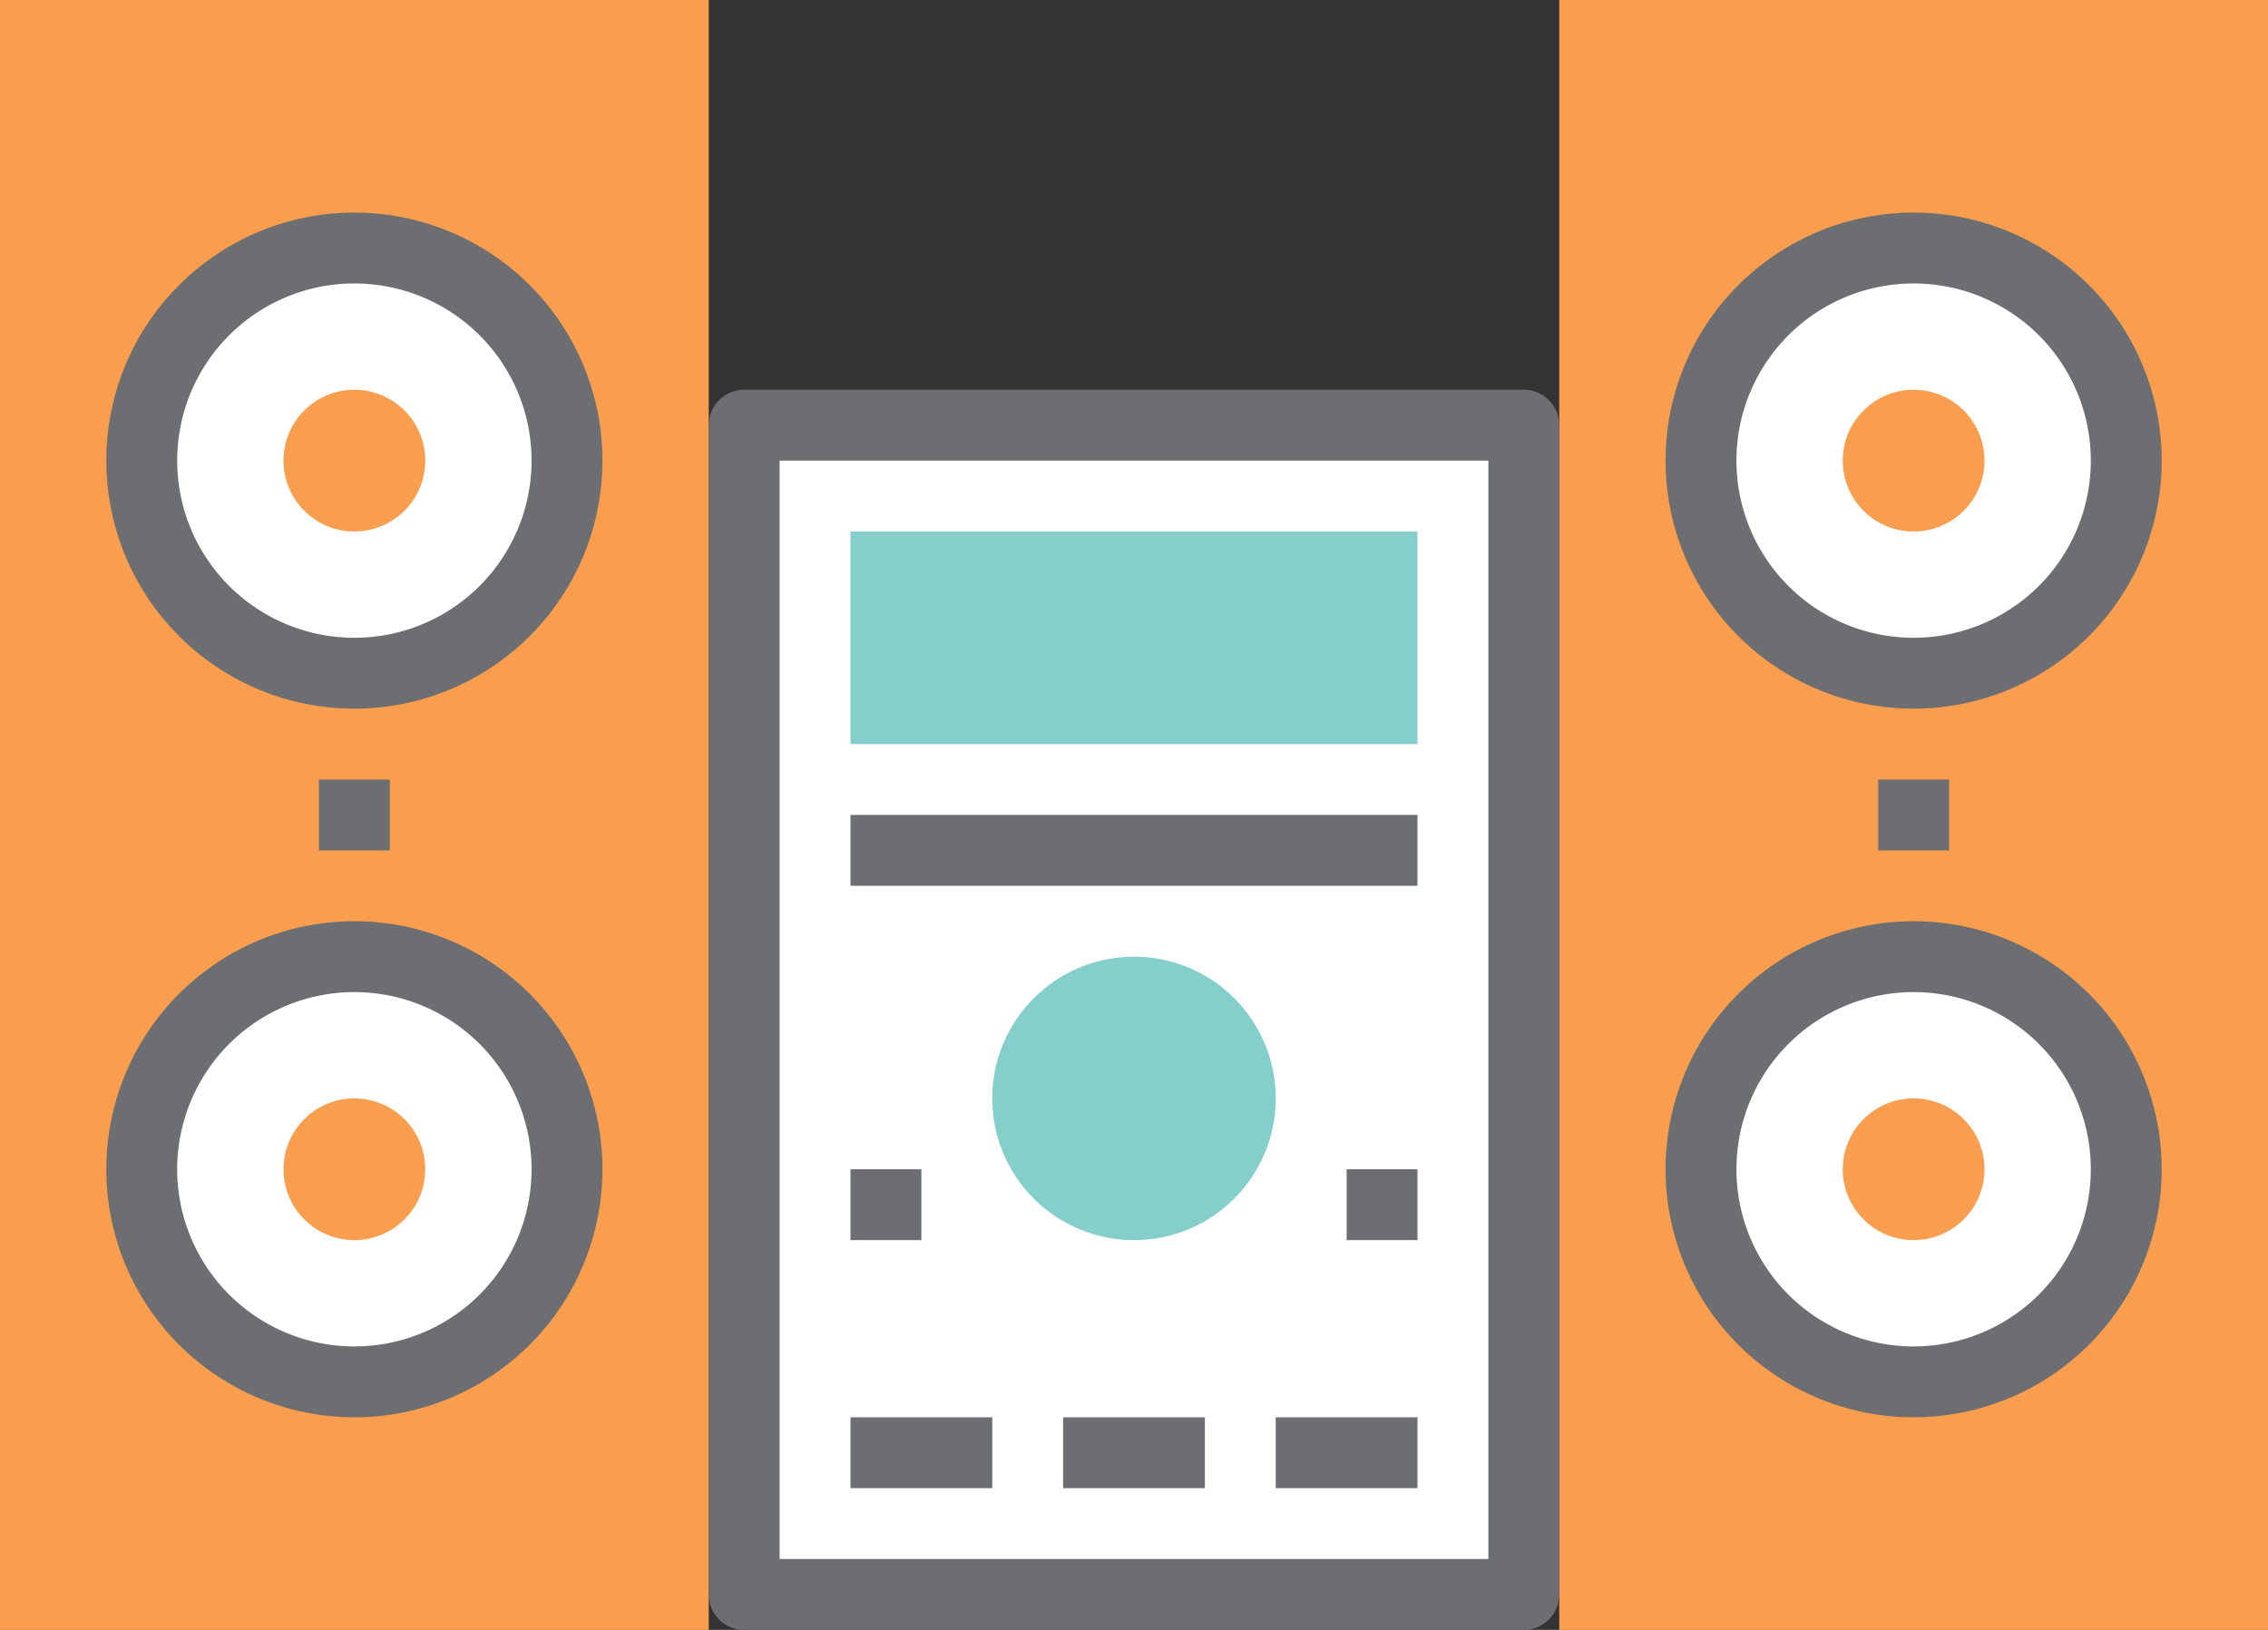 <svg xmlns="http://www.w3.org/2000/svg" viewBox="0 0 64 46"><rect x="0" y="0" width="64" height="46" fill="#333333" stroke="none"/><title>Depositphotos_70289991_01</title><g data-name="Layer 2"><g data-name="Layer 1"><g data-name="Layer 2"><g data-name="Layer 1-2"><path fill="#f99e4f" d="M0 0h20v46H0z"/><circle cx="10" cy="13" r="6" fill="#fff"/><circle cx="10" cy="33" r="6" fill="#fff"/><path d="M10 20a7 7 0 1 1 7-7 7 7 0 0 1-7 7zm0-12a5 5 0 1 0 5 5 5 5 0 0 0-5-5z" fill="#6d6e71"/><path d="M10 40a7 7 0 1 1 7-7 7 7 0 0 1-7 7zm0-12a5 5 0 1 0 5 5 5 5 0 0 0-5-5z" fill="#6d6e71"/><path fill="#6d6e71" d="M9 22h2v2H9z"/><path fill="#f99e4f" d="M44 0h20v46H44z"/><circle cx="54" cy="13" r="6" fill="#fff"/><circle cx="54" cy="33" r="6" fill="#fff"/><path d="M54 20a7 7 0 1 1 7-7 7 7 0 0 1-7 7zm0-12a5 5 0 1 0 5 5 5 5 0 0 0-5-5z" fill="#6d6e71"/><path d="M54 40a7 7 0 1 1 7-7 7 7 0 0 1-7 7zm0-12a5 5 0 1 0 5 5 5 5 0 0 0-5-5z" fill="#6d6e71"/><path fill="#6d6e71" d="M53 22h2v2h-2z"/><path fill="#fff" d="M21 12h22v33H21z"/><path d="M43 46H21a1 1 0 0 1-1-1V12a1 1 0 0 1 1-1h22a1 1 0 0 1 1 1v33a1 1 0 0 1-1 1zm-21-2h20V13H22z" fill="#6d6e71"/><circle cx="10" cy="33" r="2" fill="#f99e4f"/><circle cx="54" cy="33" r="2" fill="#f99e4f"/><circle cx="10" cy="13" r="2" fill="#f99e4f"/><circle cx="54" cy="13" r="2" fill="#f99e4f"/><path fill="#84cfcc" d="M24 15h16v6H24z"/><path fill="#6d6e71" d="M24 23h16v2H24z"/><circle cx="32" cy="31" r="4" fill="#84cfcc"/><path fill="#6d6e71" d="M24 40h4v2h-4z"/><path fill="#6d6e71" d="M30 40h4v2h-4z"/><path fill="#6d6e71" d="M36 40h4v2h-4z"/><path fill="#6d6e71" d="M24 33h2v2h-2z"/><path fill="#6d6e71" d="M38 33h2v2h-2z"/></g></g></g></g></svg>